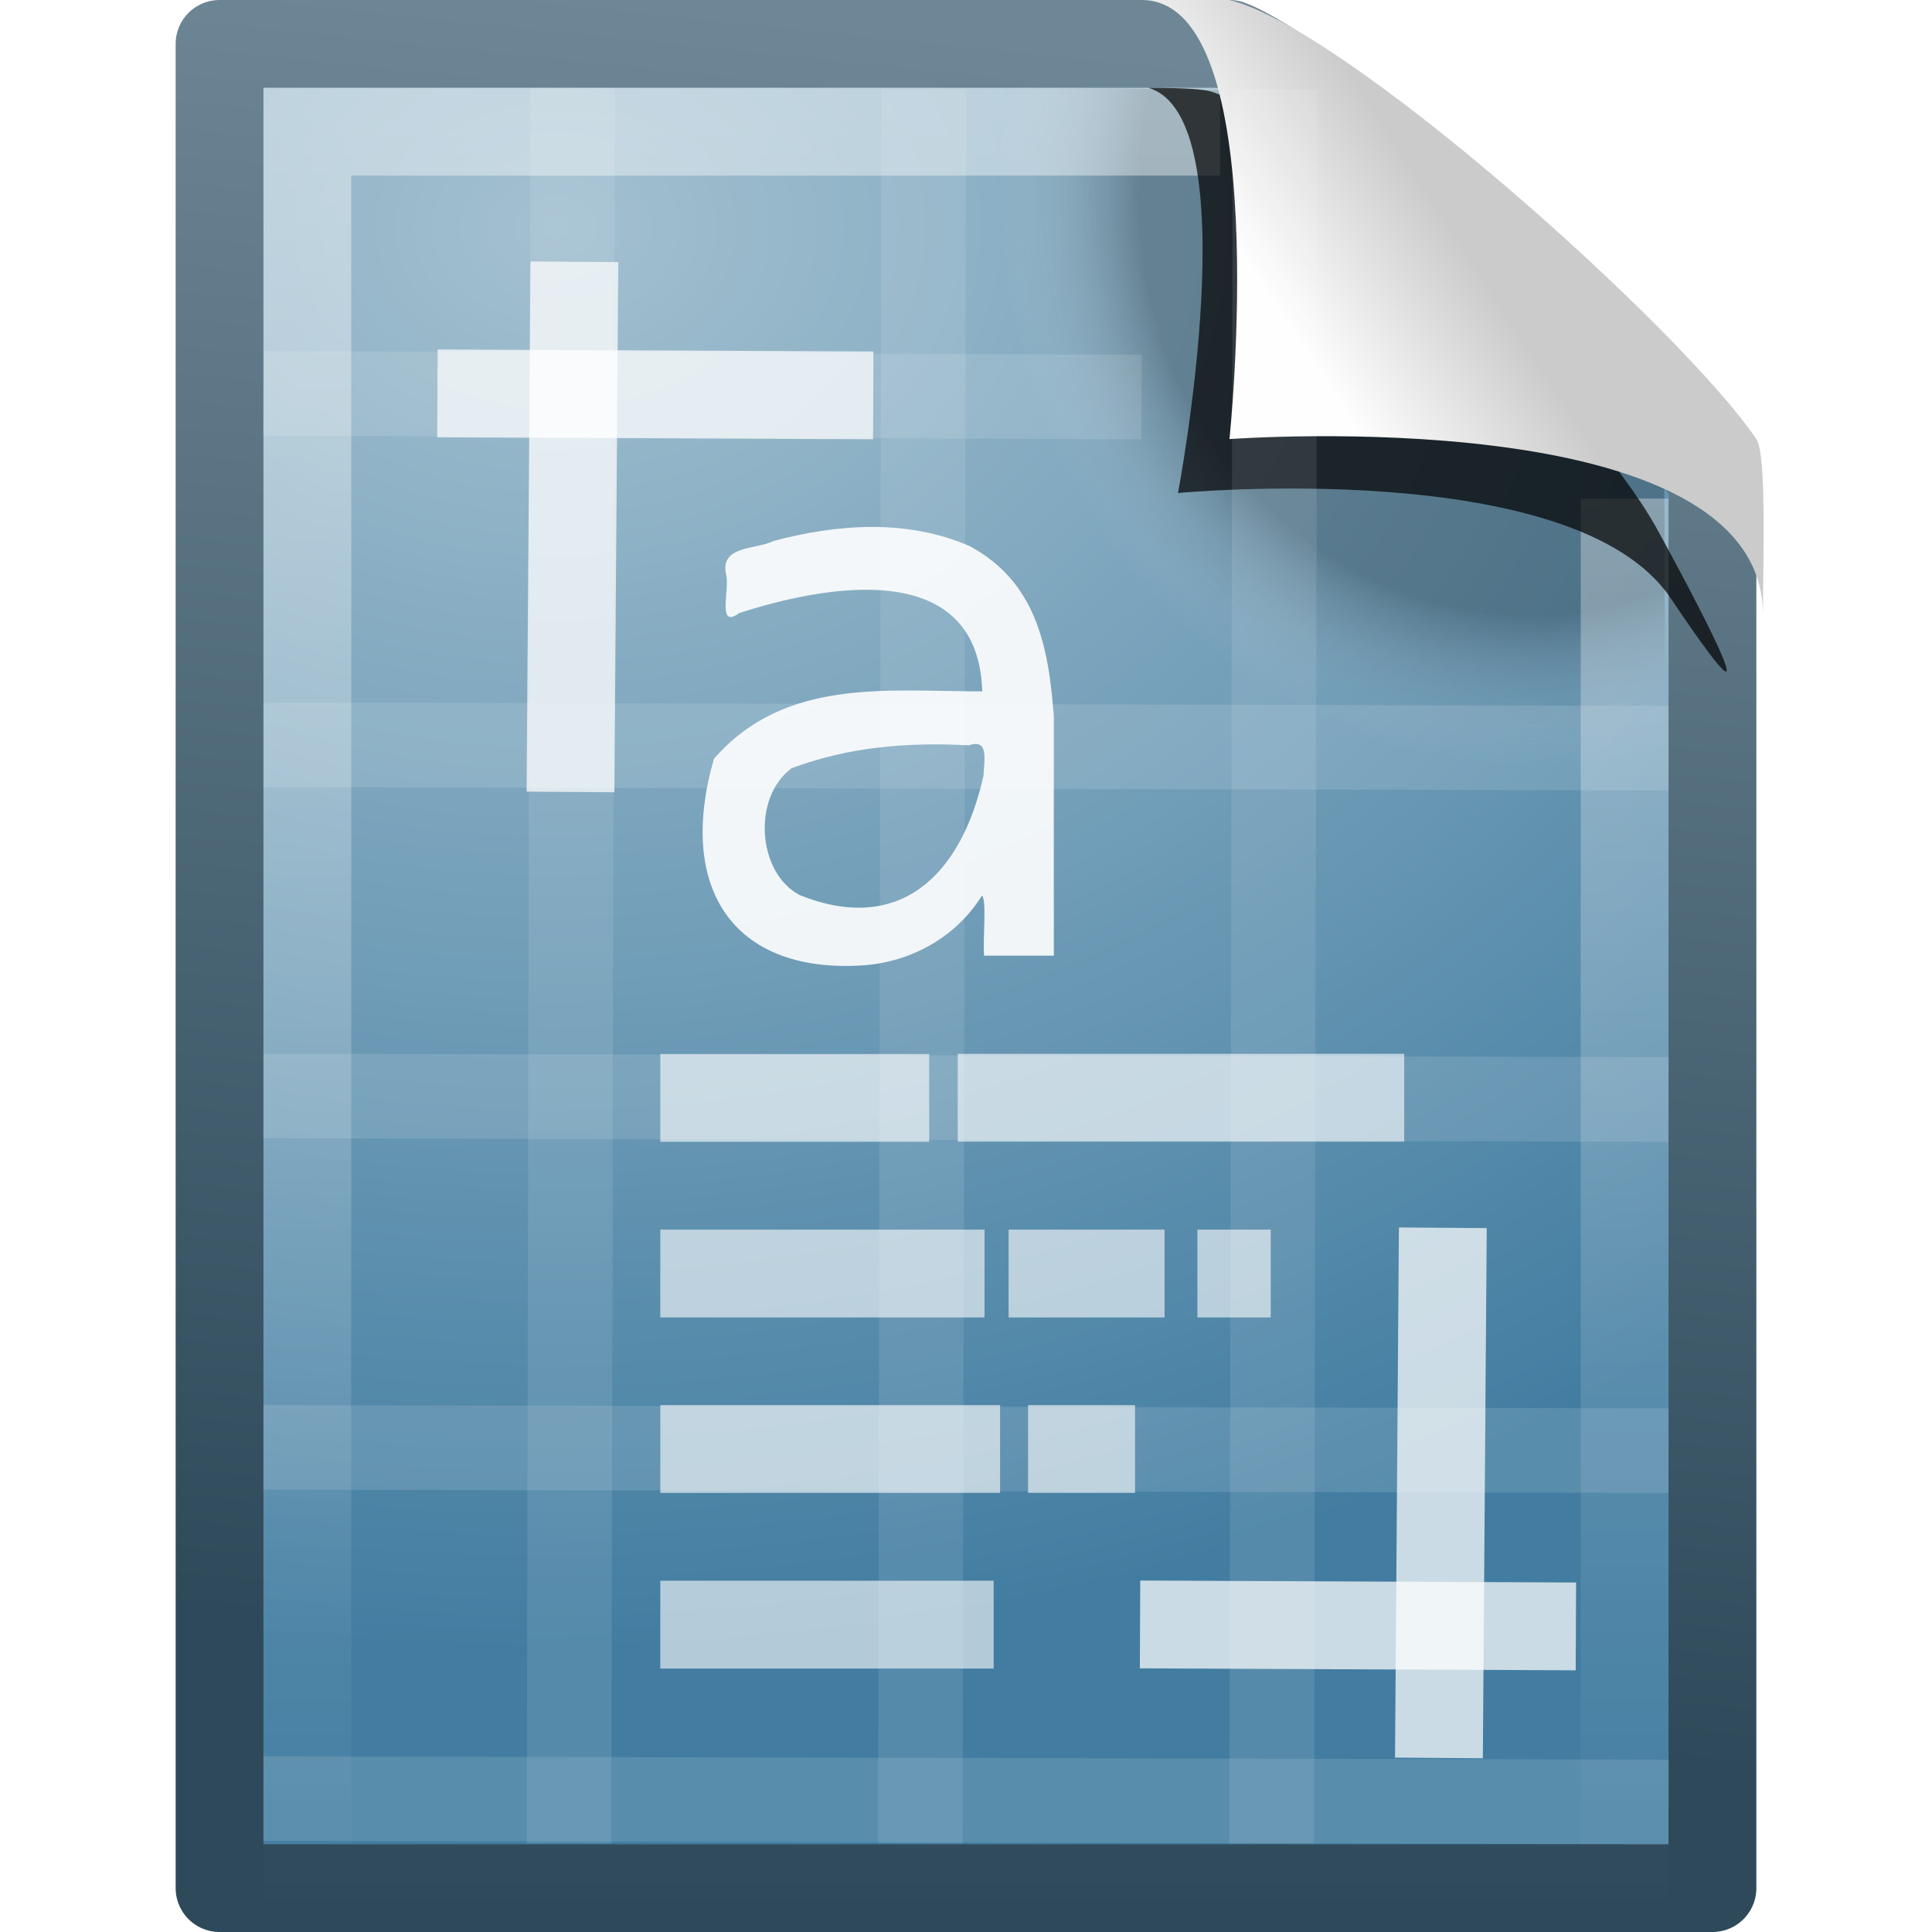 <?xml version="1.0" encoding="UTF-8" standalone="no"?>
<!-- Created with Inkscape (http://www.inkscape.org/) -->

<svg
   xmlns:svg="http://www.w3.org/2000/svg"
   xmlns="http://www.w3.org/2000/svg"
   xmlns:xlink="http://www.w3.org/1999/xlink"
   version="1.0"
   width="22"
   height="22"
   id="svg2755">
  <defs
     id="defs2757">
    <linearGradient
       x1="-55.613"
       y1="44.819"
       x2="-51.786"
       y2="2.906"
       id="linearGradient2664"
       xlink:href="#linearGradient2490"
       gradientUnits="userSpaceOnUse"
       gradientTransform="matrix(0.392,0,0,0.447,29.199,-1.239)" />
    <radialGradient
       cx="102"
       cy="112.305"
       r="139.559"
       id="XMLID_8_"
       gradientUnits="userSpaceOnUse">
      <stop
         id="stop41"
         style="stop-color:#000000;stop-opacity:1"
         offset="0" />
      <stop
         id="stop47"
         style="stop-color:#000000;stop-opacity:1"
         offset="0.189" />
      <stop
         id="stop49"
         style="stop-color:#fafafa;stop-opacity:0"
         offset="0.257" />
      <stop
         id="stop51"
         style="stop-color:#ffffff;stop-opacity:0"
         offset="0.301" />
      <stop
         id="stop53"
         style="stop-color:#fafafa;stop-opacity:0"
         offset="0.531" />
      <stop
         id="stop55"
         style="stop-color:#ebecec;stop-opacity:0"
         offset="0.845" />
      <stop
         id="stop57"
         style="stop-color:#e1e2e3;stop-opacity:0"
         offset="1" />
    </radialGradient>
    <radialGradient
       cx="102"
       cy="112.305"
       r="139.559"
       id="radialGradient2659"
       xlink:href="#XMLID_8_"
       gradientUnits="userSpaceOnUse"
       gradientTransform="matrix(0.17,0,0,-0.182,1.106,22.635)" />
    <linearGradient
       id="linearGradient3211">
      <stop
         id="stop3213"
         style="stop-color:#ffffff;stop-opacity:1"
         offset="0" />
      <stop
         id="stop3215"
         style="stop-color:#ffffff;stop-opacity:0"
         offset="1" />
    </linearGradient>
    <linearGradient
       x1="24"
       y1="2"
       x2="24"
       y2="46.017"
       id="linearGradient2656"
       xlink:href="#linearGradient3211"
       gradientUnits="userSpaceOnUse"
       gradientTransform="matrix(0.455,0,0,0.465,1.091,0.337)" />
    <linearGradient
       id="linearGradient8589">
      <stop
         id="stop8591"
         style="stop-color:#fefefe;stop-opacity:1"
         offset="0" />
      <stop
         id="stop8593"
         style="stop-color:#cbcbcb;stop-opacity:1"
         offset="1" />
    </linearGradient>
    <linearGradient
       x1="32.892"
       y1="8.059"
       x2="36.358"
       y2="5.457"
       id="linearGradient2652"
       xlink:href="#linearGradient8589"
       gradientUnits="userSpaceOnUse"
       gradientTransform="matrix(0.478,0,0,0.552,0.372,-0.076)" />
    <radialGradient
       cx="6.615"
       cy="6.882"
       r="9"
       fx="6.615"
       fy="6.882"
       id="radialGradient3679"
       xlink:href="#linearGradient3993"
       gradientUnits="userSpaceOnUse"
       gradientTransform="matrix(0.009,1.805,-2.33,0.011,23.286,-9.449)" />
    <filter
       x="-0.181"
       y="-0.179"
       width="1.362"
       height="1.358"
       color-interpolation-filters="sRGB"
       id="filter3720">
      <feGaussianBlur
         id="feGaussianBlur3722"
         stdDeviation="0.496" />
    </filter>
    <linearGradient
       id="linearGradient3993">
      <stop
         id="stop3995"
         style="stop-color:#a3c0d0;stop-opacity:1"
         offset="0" />
      <stop
         id="stop4001"
         style="stop-color:#427da1;stop-opacity:1"
         offset="1" />
    </linearGradient>
    <linearGradient
       id="linearGradient2490">
      <stop
         id="stop2492"
         style="stop-color:#2e4a5a;stop-opacity:1"
         offset="0" />
      <stop
         id="stop2494"
         style="stop-color:#6e8796;stop-opacity:1"
         offset="1" />
    </linearGradient>
  </defs>
  <g
     transform="translate(-1,0)"
     id="layer1">
    <path
       d="m 3.5,0.5 c 3.896,0 7.604,0 11.5,0 C 15.683,0.737 19.541,3.628 20.5,5.5 c 0,5.729 3.9e-5,10.271 3.9e-5,16 l -17,0 c 0,-7.333 0,-13.667 0,-21 z"
       id="path4160"
       style="fill:url(#radialGradient3679);fill-opacity:1;stroke:url(#linearGradient2664);stroke-width:1;stroke-linecap:butt;stroke-linejoin:round;stroke-miterlimit:4;stroke-opacity:1;stroke-dasharray:none;stroke-dashoffset:0;display:inline" />
    <path
       d="M 4.17,21 C 4.076,21 4,20.918 4,20.818 L 4,1.201 C 4,1.101 4.076,1.02 4.17,1.02 7.692,1.07 11.594,0.944 15.111,1.032 L 19.95,5.153 20,20.818 C 20,20.918 19.924,21 19.83,21 L 4.17,21 z"
       id="path4191"
       style="opacity:0.24;fill:url(#radialGradient2659);fill-opacity:1" />
    <path
       d="m 19.5,5.677 c 0,5.208 0,10.615 0,15.823 -5,0 -10,0 -15,0 0,-6.667 0,-13.333 0,-20 3.437,0 6.956,0 10.394,0"
       id="path2435"
       style="opacity:0.42;fill:none;stroke:url(#linearGradient2656);stroke-width:1;stroke-linecap:butt;stroke-linejoin:miter;stroke-miterlimit:4;stroke-opacity:1;stroke-dasharray:none;stroke-dashoffset:0;display:inline" />
    <path
       d="m 14.075,1 c 1.156,0.329 0.339,4.614 0.339,4.614 0,0 4.515,-0.428 5.608,1.195 C 21.511,9.022 19.954,6.174 19.849,5.988 19.093,4.648 15.982,1.441 14.803,1.046 14.715,1.017 14.52,1 14.075,1 z"
       id="path3370"
       style="fill:#000000;fill-opacity:0.706;fill-rule:evenodd;stroke:none;display:inline;filter:url(#filter3720)" />
    <path
       d="m 14,0 c 1.526,0 1,5 1,5 0,0 6.075,-0.453 6.075,2 0,-0.598 0.045,-1.823 -0.075,-2 -0.839,-1.243 -4.671,-4.682 -6,-5 -0.09,-0.022 -0.556,0 -1,0 z"
       id="path4474"
       style="fill:url(#linearGradient2652);fill-opacity:1;fill-rule:evenodd;stroke:none;display:inline" />
  </g>
  <g
     transform="translate(-2,0)"
     id="g2970">
    <g
       transform="translate(1,7)"
       id="g2897"
       style="opacity:0.81">
      <path
         d="M 19.518,13.518 4.481,13.482"
         id="path3296"
         style="opacity:0.15;fill:none;stroke:#ffffff;stroke-width:0.963;stroke-linecap:square;stroke-linejoin:round;stroke-miterlimit:4;stroke-opacity:1;stroke-dasharray:none" />
      <path
         d="M 19.518,9.518 4.481,9.482"
         id="path2855"
         style="opacity:0.15;fill:none;stroke:#ffffff;stroke-width:0.963;stroke-linecap:square;stroke-linejoin:round;stroke-miterlimit:4;stroke-opacity:1;stroke-dasharray:none" />
      <path
         d="M 19.518,5.519 4.481,5.481"
         id="path2861"
         style="opacity:0.15;fill:none;stroke:#ffffff;stroke-width:0.963;stroke-linecap:square;stroke-linejoin:round;stroke-miterlimit:4;stroke-opacity:1;stroke-dasharray:none" />
    </g>
    <g
       transform="translate(1,-3)"
       id="g2956"
       style="opacity:0.81">
      <path
         d="M 19.518,11.518 4.481,11.482"
         id="path2960"
         style="opacity:0.15;fill:none;stroke:#ffffff;stroke-width:0.963;stroke-linecap:square;stroke-linejoin:round;stroke-miterlimit:4;stroke-opacity:1;stroke-dasharray:none" />
      <path
         d="M 13.518,7.519 4.481,7.481"
         id="path2966"
         style="opacity:0.15;fill:none;stroke:#ffffff;stroke-width:0.963;stroke-linecap:square;stroke-linejoin:round;stroke-miterlimit:4;stroke-opacity:1;stroke-dasharray:none" />
    </g>
  </g>
  <g
     transform="matrix(1,0,0,0.952,13,0.048)"
     id="g2984"
     style="opacity:0.81">
    <g
       id="g3000">
      <g
         transform="translate(-10,7)"
         id="g2890"
         style="opacity:0.81">
        <path
           d="M 3.518,-5.518 3.481,14.518"
           id="path3332"
           style="opacity:0.15;fill:none;stroke:#ffffff;stroke-width:0.963;stroke-linecap:square;stroke-linejoin:round;stroke-miterlimit:4;stroke-opacity:1;stroke-dasharray:none" />
        <path
           d="M 11.518,-5.5 11.482,14.518"
           id="path2849"
           style="opacity:0.15;fill:none;stroke:#ffffff;stroke-width:0.963;stroke-linecap:square;stroke-linejoin:round;stroke-miterlimit:4;stroke-opacity:1;stroke-dasharray:none" />
        <path
           d="M 7.518,-5.5 7.481,14.518"
           id="path2865"
           style="opacity:0.15;fill:none;stroke:#ffffff;stroke-width:0.963;stroke-linecap:square;stroke-linejoin:round;stroke-miterlimit:4;stroke-opacity:1;stroke-dasharray:none" />
      </g>
    </g>
  </g>
  <path
     d="m 9.014,8.748 c -0.447,0.328 -0.394,1.19 0.093,1.445 1.11,0.445 1.83,-0.187 2.092,-1.359 0.007,-0.173 0.066,-0.427 -0.166,-0.347 -0.697,-0.037 -1.361,0.016 -2.019,0.261 z M 12,8.163 c 1e-6,0.906 1e-6,1.813 1e-6,2.719 -0.265,0 -0.529,0 -0.794,0 -0.016,-0.201 0.032,-0.628 -0.024,-0.684 -0.311,0.5 -0.853,0.771 -1.393,0.797 -1.448,0.077 -2.082,-0.889 -1.659,-2.355 C 8.941,7.712 10.104,7.874 11.185,7.873 11.138,6.323 9.361,6.675 8.415,6.982 8.164,7.168 8.308,6.715 8.271,6.556 c -0.087,-0.35 0.337,-0.294 0.538,-0.396 0.729,-0.194 1.526,-0.251 2.235,0.06 0.743,0.401 0.898,1.121 0.956,1.944 z"
     id="text34519"
     style="font-size:4px;font-style:normal;font-weight:normal;opacity:0.9;fill:#ffffff;fill-opacity:1;stroke:none;font-family:Bitstream Vera Sans" />
  <g
     transform="translate(1.963,7)"
     id="g2916">
    <path
       d="M 4.574,-3.519 4.537,1.518"
       id="path3556"
       style="opacity:0.72;fill:none;stroke:#ffffff;stroke-width:1;stroke-linecap:square;stroke-linejoin:round;stroke-miterlimit:4;stroke-opacity:1;stroke-dasharray:none" />
    <path
       d="m 3.518,-2.518 3.963,0.018"
       id="path3698"
       style="opacity:0.72;fill:none;stroke:#ffffff;stroke-width:1;stroke-linecap:square;stroke-linejoin:round;stroke-miterlimit:4;stroke-opacity:1;stroke-dasharray:none" />
    <path
       d="M 14.426,12.518 14.463,7.481"
       id="path3781"
       style="opacity:0.72;fill:none;stroke:#ffffff;stroke-width:1;stroke-linecap:square;stroke-linejoin:round;stroke-miterlimit:4;stroke-opacity:1;stroke-dasharray:none" />
    <path
       d="m 15.482,11.518 -3.963,-0.018"
       id="path3783"
       style="opacity:0.72;fill:none;stroke:#ffffff;stroke-width:1;stroke-linecap:square;stroke-linejoin:round;stroke-miterlimit:4;stroke-opacity:1;stroke-dasharray:none" />
  </g>
  <path
     d="m 7.519,14.002 3.692,0 0,1 -3.692,0 0,-1 z"
     id="path3176"
     style="opacity:0.6;fill:#ffffff;fill-opacity:1;stroke:none;display:inline" />
  <path
     d="m 11.485,14.002 1.776,0 0,1 -1.776,0 0,-1 z"
     id="path3174"
     style="opacity:0.6;fill:#ffffff;fill-opacity:1;stroke:none;display:inline" />
  <path
     d="m 13.635,14.002 0.835,0 0,1 -0.835,0 0,-1 z"
     id="path3172"
     style="opacity:0.6;fill:#ffffff;fill-opacity:1;stroke:none;display:inline" />
  <path
     d="m 7.519,12.002 3.062,0 0,1 -3.062,0 0,-1 z"
     id="path3158"
     style="opacity:0.6;fill:#ffffff;fill-opacity:1;stroke:none;display:inline" />
  <path
     d="m 10.906,12 5.084,0 0,1 -5.084,0 0,-1 z"
     id="path3156"
     style="opacity:0.6;fill:#ffffff;fill-opacity:1;stroke:none;display:inline" />
  <path
     d="m 7.519,16 3.869,0 0,1 -3.869,0 0,-1 z"
     id="path35069"
     style="opacity:0.6;fill:#ffffff;fill-opacity:1;stroke:none;display:inline" />
  <path
     d="m 11.707,16 1.218,0 0,1 -1.218,0 0,-1 0,0 z"
     id="path35067"
     style="opacity:0.6;fill:#ffffff;fill-opacity:1;stroke:none;display:inline" />
  <path
     d="m 7.519,18 3.796,0 0,1 -3.796,0 0,-1 z"
     id="path35051"
     style="opacity:0.6;fill:#ffffff;fill-opacity:1;stroke:none;display:inline" />
</svg>

